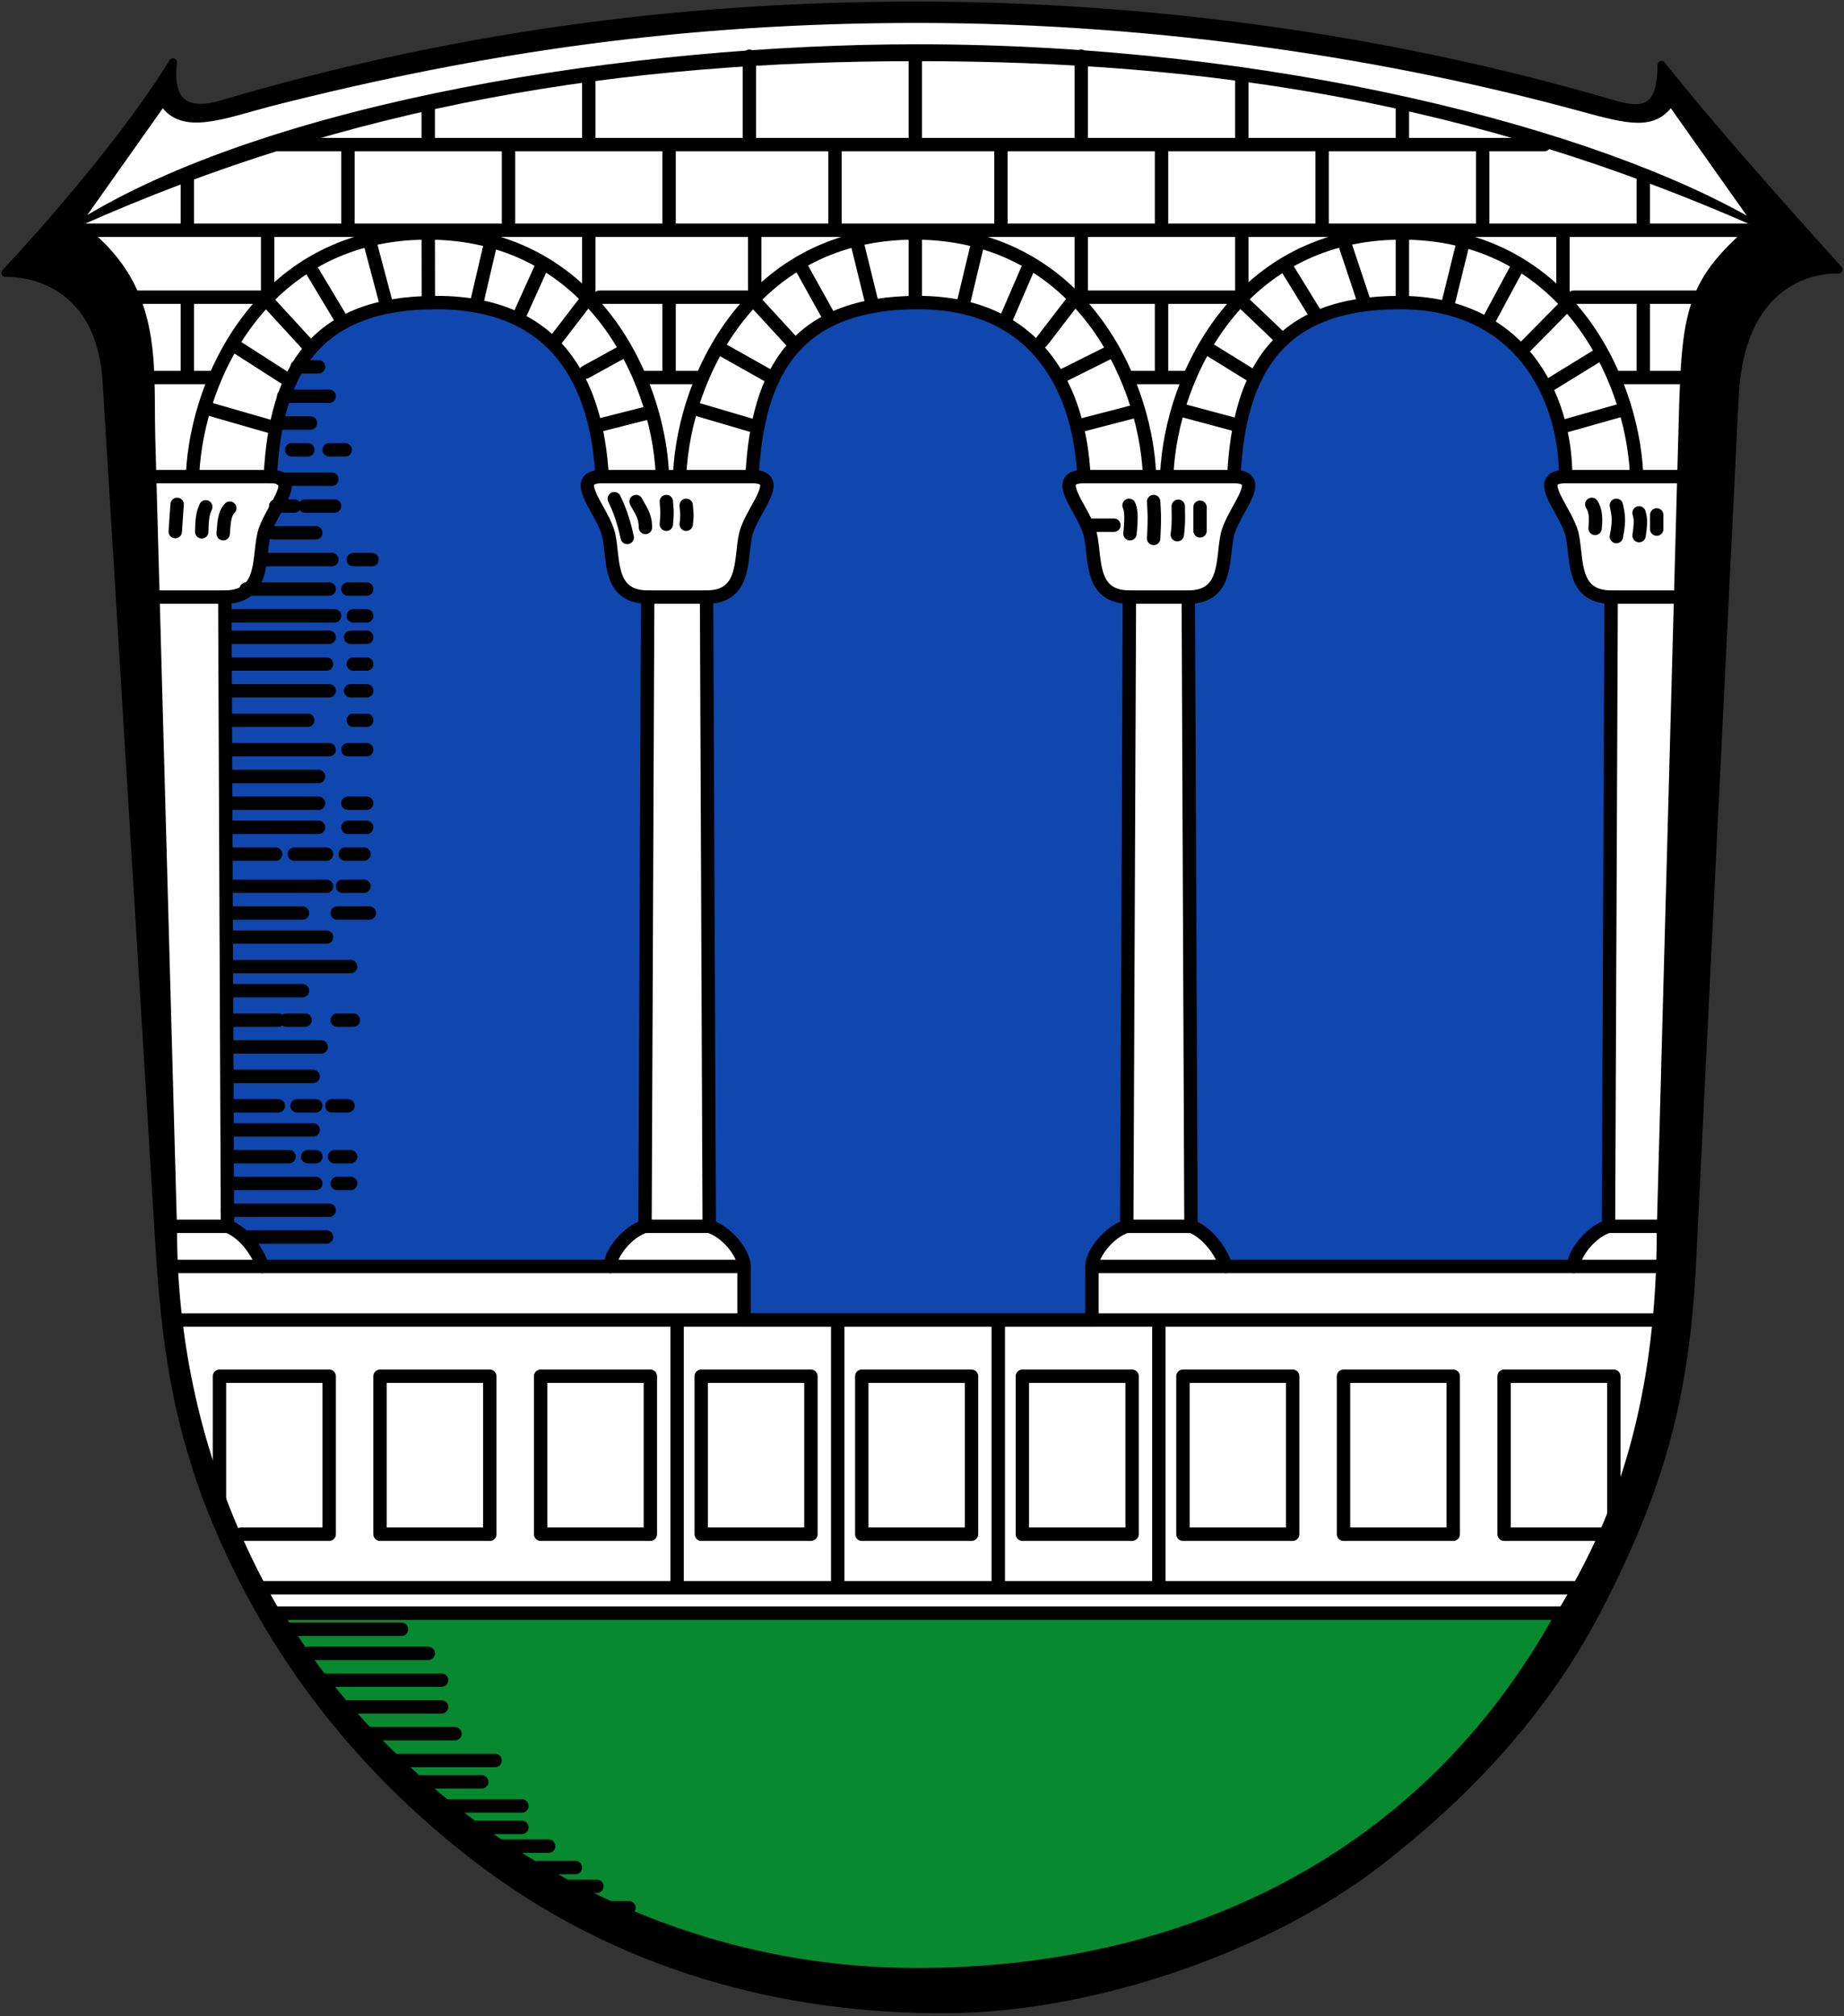<svg xmlns="http://www.w3.org/2000/svg" width="689" height="753"><rect width="100%" height="100%" fill="#333333" stroke="none"/><g stroke="#000"><path d="M974.5 35.47c26.21 32.62 62.79 73.78 104 119 0 0-57.1-4.47-61 74l-25 503c-3.97 81.4-19.86 133.3-54.19 199.8-30.81 59.7-76 108.7-131.8 151.1-61.52 46.8-162.4 83.23-250 84.11-96.99.97-194.6-24.74-277-87.03-74-56-128.1-127.2-160.5-212.5-17-47-23.42-87-27-145l-30.98-502c-4.13-66.98-59.52-63.51-59.52-63.51s62.99-65.68 98.5-122.5c-3 24.52 9 30.17 28.5 24.47C260.01 19.94 393.01.94 537.01.94c129 0 268 17.21 401 55 18.55 5.27 36.65 13 36.49-20.53z" stroke-width="4.693" stroke-linecap="round" stroke-linejoin="round" transform="matrix(.636 0 0 .642 1.031 1.496)"/><path d="M94 58c11.51 17.09 36 7 63 0C283.9 26 402 9.46 537 9.46c144 0 280 21.54 390.9 51.58C955.16 68.425 970 72 980 58l50 70C936.894 73.9 747 25 537 25c-167-.02-380 33-493 103z" fill="#fff" stroke-width="3.129" stroke-linecap="round" stroke-linejoin="round" transform="matrix(.636 0 0 .642 1.031 1.496)"/><path d="M88 251l12.84 462.8c0 57.09 11.32 114.2 33.26 167 21.84 52.69 54.09 101.1 94.56 141.5 40.37 40.07 88.75 73.12 141.4 94.16 52.79 22.04 109.9 33.05 167 33.05 57.1 0 114.2-11.02 167-33.05 52.69-21.03 101.1-54.09 141.4-94.16 40.47-40.47 75.864-88.85 97.704-141.5 21.94-52.79 30.116-109.9 30.116-167l12.47-456c2.1-76.85 1.25-93.85 44.25-129.8-164.2-71.71-318.4-96.32-493-96.32-174.6 0-332.8 25.37-493 96.32 49 34.95 42.96 79.76 44 123z" fill="#fff" stroke-width="3.129" transform="matrix(.636 0 0 .642 1.031 1.496)"/></g><path d="M103 602.5h481c-52 95-144 135-241.5 135-112.5 0-199.462-67.558-239.5-135z" fill="#078930" fill-rule="evenodd" stroke="#000" stroke-width="5" stroke-linecap="round" stroke-linejoin="round"/><g fill="#0f47af" fill-rule="evenodd" stroke="#000" stroke-width="5" stroke-linecap="round" stroke-linejoin="round"><path d="M278 493v-20c0-5-6.61-13.086-13-15l-1-235c16 0 12.157-16.649 15.086-24.973C282.226 189.1 293 178 281 178c2-40 17-65 62-65s60.5 33 62 65c-12 0-1.226 11.101 1.914 20.027C409.843 206.35 406 223 422 223l-1 235c-6.39 1.914-13 10-13 15v20zM458 473c-1.8-6.297-7.716-13.232-13-15l-1-235c16 0 12.157-16.649 15.086-24.973C462.226 189.1 473 178 461 178c2-40 17-65 62-65s62 35 62 65c-12 0-1.226 11.101 1.914 20.027C589.843 206.35 586 223 602 223l-1 235c-6.39 1.914-13 10-13 15zM98 473c-1.8-6.297-7.716-13.232-13-15l-1-235c16 0 12.157-16.649 15.086-24.973C102.226 189.1 113 178 101 178c2-40 17-65 62-65s60 30 62 65c-12 0-1.226 11.101 1.914 20.027C229.843 206.35 226 223 242 223l-1 235c-6.39 1.914-13 10-13 15z"/></g><path d="M619.026 192.307v5.304m-6.596-6.054c.35 1.605.926 2.416 0 8.485m-8.486-11.313c.535 2.82 1.383 5.014 0 11.667m-9.192-12.02c1.67 2.57 1.547 5.74 1.25 8.967m-147.621-7.907v8.839m-8.132-9.193c-.029 3.27.28 5.525-.353 10.607m-8.84-12.374c.133 3.401.49 4.788 0 13.788m-9.192-12.374c.577 1.471 1.085 3.25.354 10.606m-6.01-3.182h-8.718m-151.089-7.424c.1 2.06.51 3.185 0 7.07m-7.424-8.484c.067 2.425.53 2.48 0 8.485m-11.314-8.485c1.385 2.821 3.488 4.985 3.5 9.674m-11.632-10.735c1.61 3.484 3.22 7.079 4.829 14.478M76.882 189.289c-.707 1.665-1.441 3.14-1.5 9.34m-9.192-10.254c-.236 3.162-.472 6.36-.707 10.175m20.384-8.76c-2.23 2.244-2.148 6.031-2.475 9.545M119 137h-8m18 31h-6m-8 0h-6m14-20h-17m10 10h-11m19 21h-19m20 10h-11m-4 0h-7m15 10h-16m22 10H99m40 0h-7m-9 11H92m45 0h-7m-5 10H85m52 0h-5m-9 8H85m52 0h-6m-9 10H85m52 0h-5m-9 10H85m52 0h-6m-16 11H85m52 0h-5m-9 11H85m52 0h-7m-11 10H85m34 10H85m52 0h-7m-11 9H85m52 0h-7m-8 10h-12m-7 0H85m51 0h-7m-7 12H85m51 0h-8m-15 10H85m53 0h-12m-4 9H85m46 11H85m28 9H85m19 11H85m29 0h-7m25 0h-6m-6 10H85m32 11H85m19 11H85m33 0h-7m19 0h-6m-7 9h0-32m23 10H85m33 0h-3m16 0h-6m1 10h5m-13 0H85m38 10H85m37 10H92m348.17-309.16l23.044 6.19m-13.026-29.546L469 141.116m-5.23-28.866l15.476 14.725m.698-28.4l12.274 19.937m9.745-28.979l8.083 24.25m97.223 38.964l-24.364 6.892m15.663-27.87l-20.185 12.412m7.268-30.645l-16.093 16.313m-1.973-31.237l-11.333 21.064m-9.387-29.797l-6.085 24.676m-282.433 37.7l24.768 7.286m-15.016-29.9l20.799 11.687m-7.129-29.078l15.428 16.773m1.333-30.797l11.779 21.172m9.654-29.865l6.11 24.863m99.348 38.867l-22.614 5.869m13.242-28.299l-19.352 9.665M401 112.25l-11.71 15.234m-4.333-29.247l-9.172 21.207M365.508 90.05l-5.808 24.304M76.355 152.223l26.687 7.695m-16.288-31.394l21.644 13.87m-8.63-30.144l16.417 17.891m-.879-31.178l12.922 21.516m9.734-30.946l6.676 25.137m98.943 39.151l-20.784 5.267m11.147-28.44L218.75 139m.25-26.75l-11.71 15.234m-4.333-29.247l-9.18 20.273m-10.27-28.46l-5.612 24.007M247.5 177c-1.801-37.027-27.5-90-87.767-90-60.267 0-85.965 52.973-87.767 90m539.534 0c-1.801-37.027-27.5-90-87.767-90-60.267 0-85.965 52.973-87.767 90m-6.466 0c-1.801-37.027-27.5-90-87.767-90-60.267 0-85.965 52.973-87.767 90M220 29v22m304-12v12m-60-22v22M160 39v12m244-30v30m-62-30v30m-62-30v30m304 36v22m-60-22v25.3M464 87v22m-60-22v22M100 87v22m242-22v25.4M282 87v22m-62-22v22m394 4v26m0-72v18m-180 28v26M70 113v26m180-26v26m-60-84v30M70 67v18m484-30v30m-60-30v30m-60-30v30M130 55v30m244-30v30m-62-30v30m-62-30v30M100 54h477M28 86h625m-49 55h27m-579 0h28m159.204 0H261.7m160.3 0h22m144-30h49m-591 0h52m126 0h58m122 0h58m124 67h45m-577 0h47m124 0h56m124 0h56m140 45h24m-204 0h24m-204 0h24m-205 0h25m503 250h37m-24-15h24m-204 0h24m-204 0h24m-203 0h23m-23 15h36m130 0h50m130 0h50m-205 20v100m350-79v59h-41v-59h41m-60 0v59h-41v-59h41m-60 0v59h-41v-59h41M82 561v-47h41v59H90m93-59v59h-41v-59h41m60 0v59h-41v-59h41m60 0v59h-41v-59h41m120 0v59h-41v-59h41m-60 0v59h-41v-59h41M65 493h558M95 593h493M313 493v100m60-100v100m60-100v100M160.057 113.037L160 87m75 625.5h-10m-2-8h-12m4-7h-14m4-8h-20m10-7h-21m21-8h-30m15-9h-25m30-8h-37m22-10h-34m29-10h-35m35-10h-45m40-10h-45m35-9h-42" fill="none" stroke="#000" stroke-width="5" stroke-linecap="round" stroke-linejoin="round"/></svg>